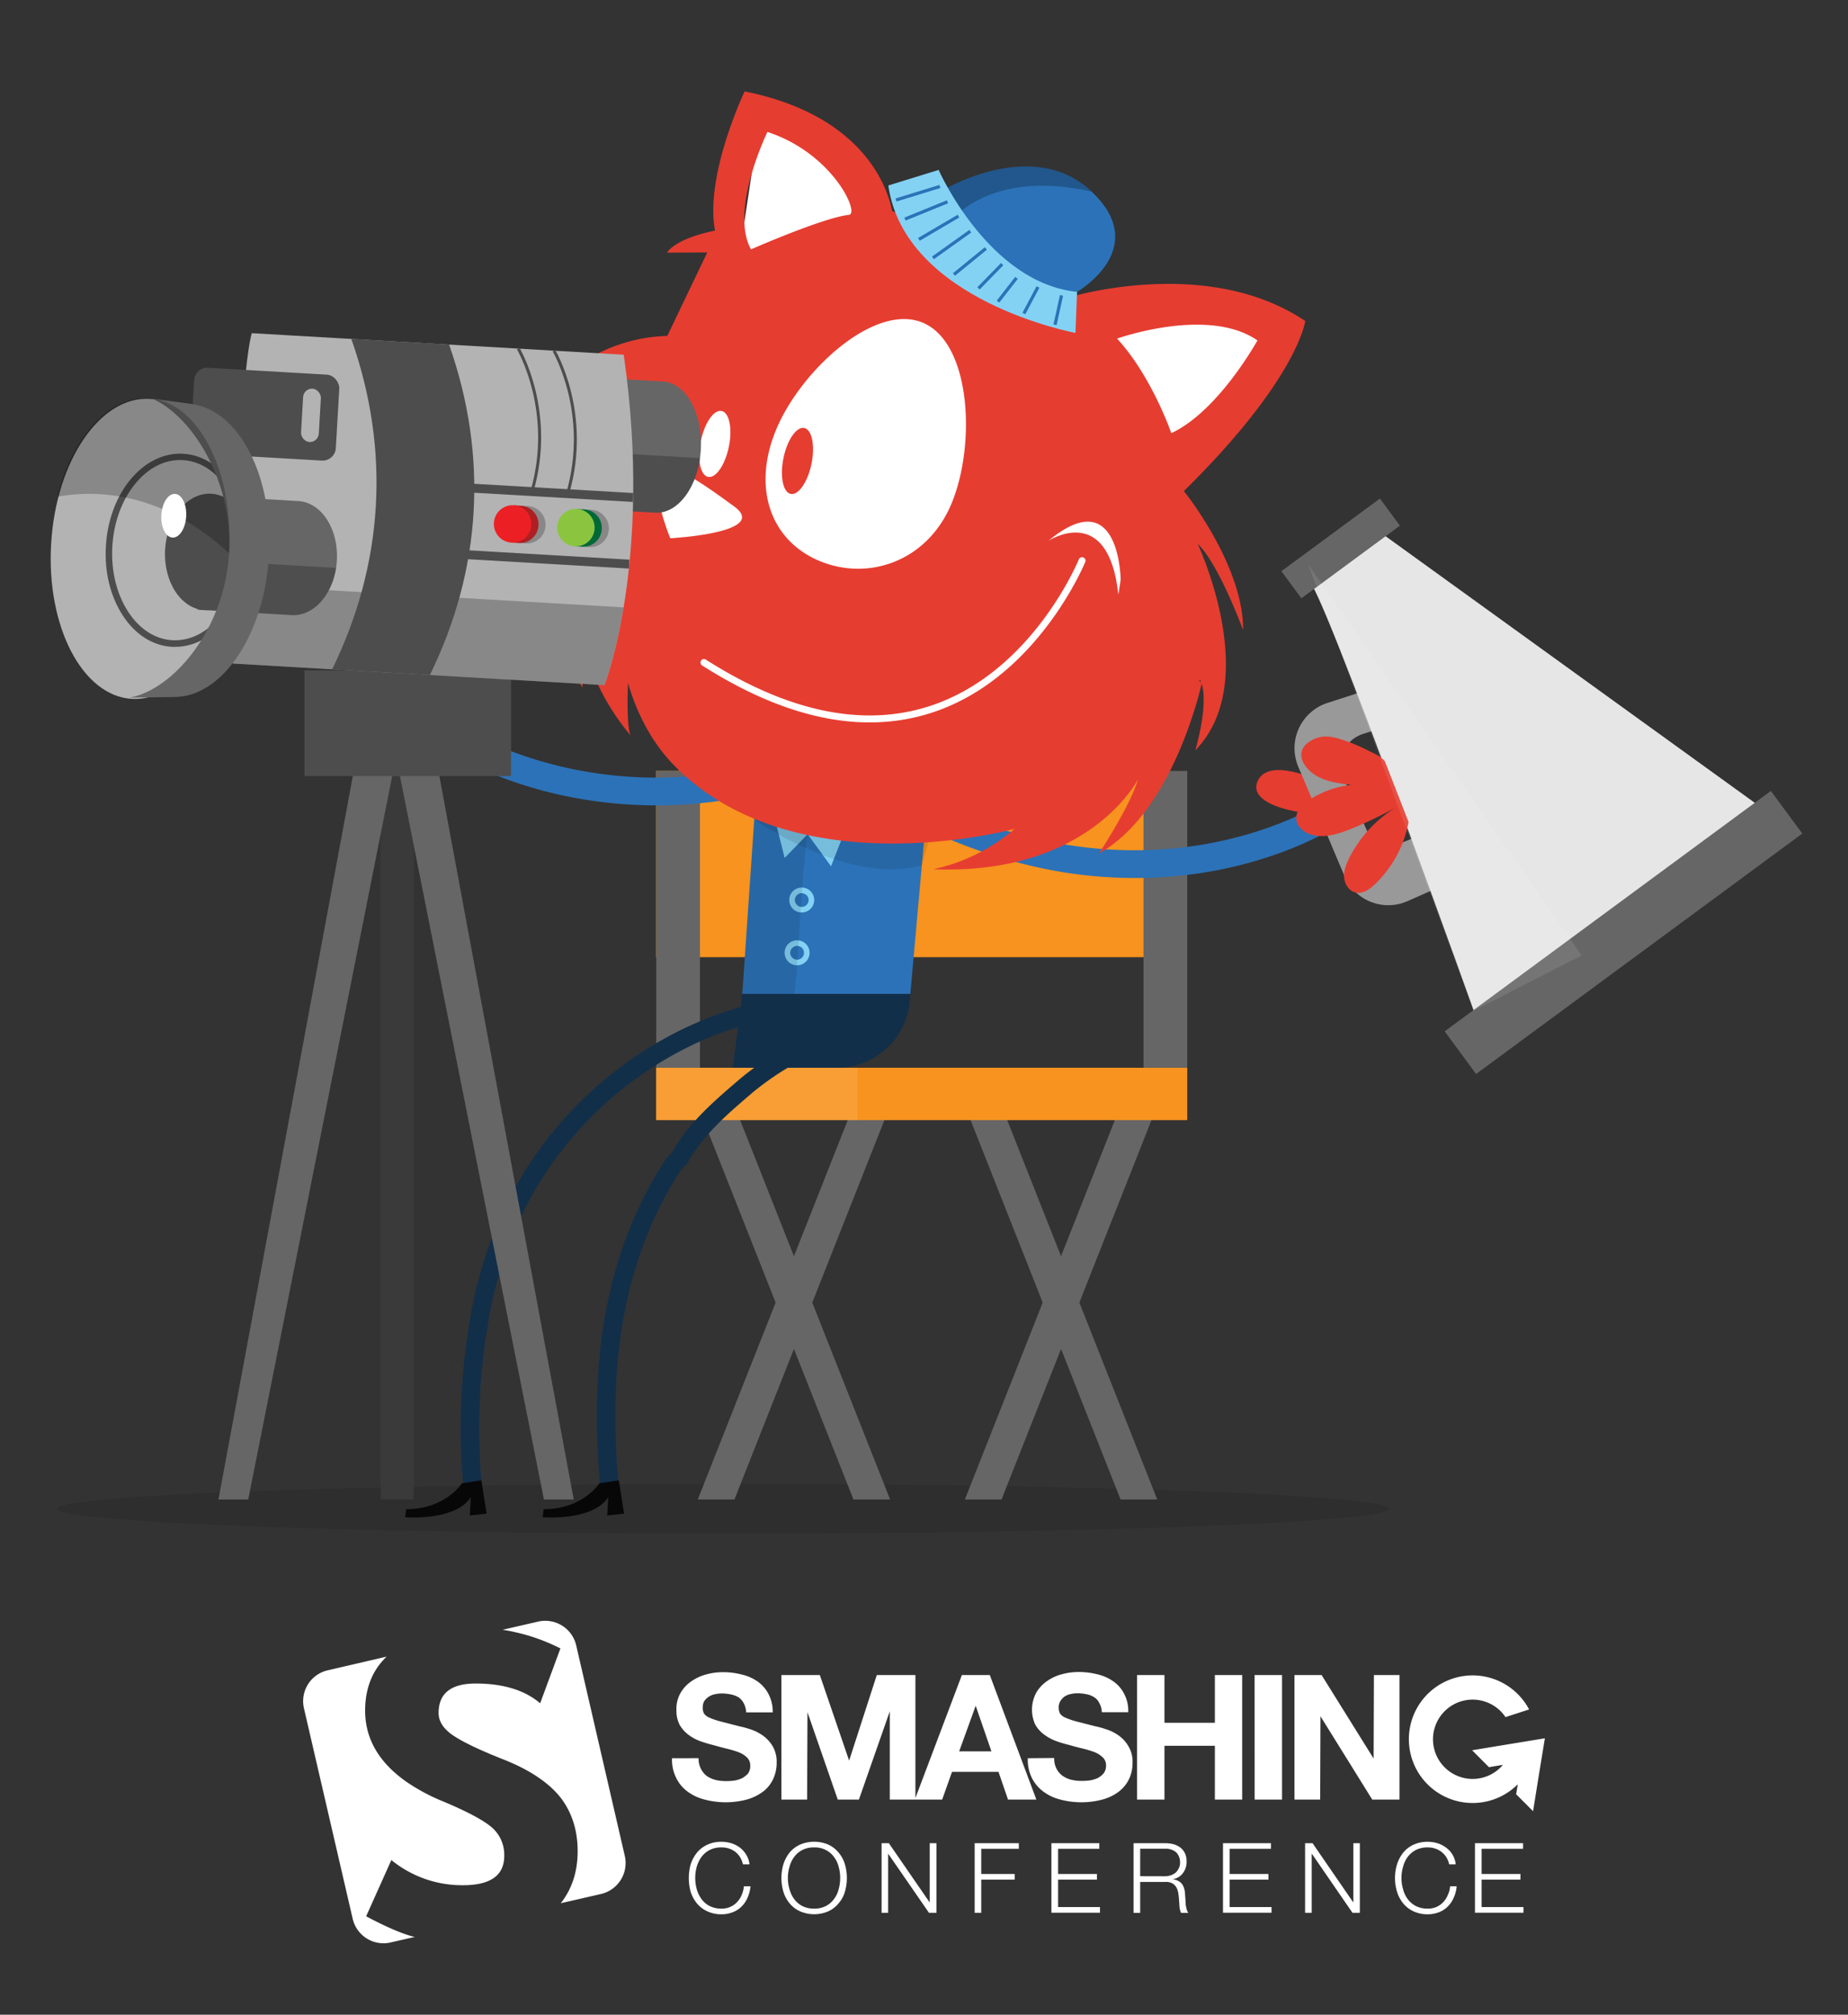 <svg xmlns="http://www.w3.org/2000/svg" viewBox="0 0 904.41 985.66"><rect x="0" y="0" width="904.41" height="985.66" fill="#333333" stroke="none"/><defs><style>.cls-1{isolation:isolate;}.cls-2,.cls-8{fill:#fff;}.cls-3{fill:#e63d31;}.cls-4{fill:#f7931e;}.cls-5{fill:#666;}.cls-6,.cls-8{opacity:0.1;}.cls-11,.cls-6,.cls-8{mix-blend-mode:multiply;}.cls-7{fill:#2c72b8;}.cls-9{fill:#83d2f4;}.cls-10{fill:#29a9e1;}.cls-11{opacity:0.24;}.cls-12{fill:#122f49;}.cls-13{fill:#080708;}.cls-14{fill:#3a3a3a;}.cls-15{fill:#4d4d4d;}.cls-16{fill:#b3b3b3;}.cls-17{fill:#ae1f23;}.cls-18{fill:#ec2024;}.cls-19{fill:#016937;}.cls-20{fill:#8bc540;}.cls-21{fill:#999;}.cls-22{fill:#e6e6e6;}</style></defs><title>Artboard 120</title><g class="cls-1"><g id="Layer_1" data-name="Layer 1"><path class="cls-2" d="M745.39,901.75v2.75H725.1v12.32h19v2.75h-19V933h20.51v2.77H721.85V901.75Z"/><path class="cls-2" d="M362.17,908.55a9.93,9.93,0,0,0-2.35-2.59,10.81,10.81,0,0,0-3.13-1.61,11.32,11.32,0,0,0-3.58-.53,12.24,12.24,0,0,0-5.81,1.27,11.39,11.39,0,0,0-4,3.41,15.21,15.21,0,0,0-2.31,4.79,19.88,19.88,0,0,0-.74,5.47,20.09,20.09,0,0,0,.74,5.5,15.42,15.42,0,0,0,2.31,4.81,11.55,11.55,0,0,0,4,3.43,12.74,12.74,0,0,0,5.81,1.27,10.4,10.4,0,0,0,4.31-.86,9.64,9.64,0,0,0,3.28-2.33,10.47,10.47,0,0,0,2.26-3.47,13.75,13.75,0,0,0,1.1-4.28h3.25a19.17,19.17,0,0,1-1.49,5.68,13.33,13.33,0,0,1-3,4.32,12.1,12.1,0,0,1-4.26,2.71,15,15,0,0,1-5.45,1,16,16,0,0,1-7-1.48,14.29,14.29,0,0,1-5.06-3.88,18.11,18.11,0,0,1-3.05-5.64,25.54,25.54,0,0,1,0-13.44,19.2,19.2,0,0,1,3.05-5.69,14.43,14.43,0,0,1,5.06-3.89,16,16,0,0,1,7-1.45,16.17,16.17,0,0,1,4.77.71,13.27,13.27,0,0,1,4.2,2.11,12.59,12.59,0,0,1,3.11,3.47,11.55,11.55,0,0,1,1.62,4.74h-3.2A13.07,13.07,0,0,0,362.17,908.55Z"/><path class="cls-2" d="M383.39,912.07a17.81,17.81,0,0,1,3-5.69,14.39,14.39,0,0,1,5.05-3.89,17.74,17.74,0,0,1,14.05,0,14.35,14.35,0,0,1,4.94,3.89,15.4,15.4,0,0,1,3.06,5.69,23.76,23.76,0,0,1,0,13.44,14.67,14.67,0,0,1-3.06,5.64,14.2,14.2,0,0,1-4.94,3.88,17.41,17.41,0,0,1-14.05,0,14.25,14.25,0,0,1-5.05-3.88,16.86,16.86,0,0,1-3-5.64,23.76,23.76,0,0,1,0-13.44Zm3,12.19a13.76,13.76,0,0,0,2.27,4.81,11.45,11.45,0,0,0,4,3.43,12.43,12.43,0,0,0,5.82,1.27,12,12,0,0,0,5.68-1.27,11.21,11.21,0,0,0,4-3.43,13.27,13.27,0,0,0,2.28-4.81,20.09,20.09,0,0,0,.74-5.5,19.88,19.88,0,0,0-.74-5.47,13.11,13.11,0,0,0-2.28-4.79,11.06,11.06,0,0,0-4-3.41,11.5,11.5,0,0,0-5.68-1.27,12,12,0,0,0-5.82,1.27,11.3,11.3,0,0,0-4,3.41,13.59,13.59,0,0,0-2.27,4.79,18.2,18.2,0,0,0-.79,5.47A18.39,18.39,0,0,0,386.39,924.26Z"/><path class="cls-2" d="M435,901.75l19.87,28.83H455V901.75h3.29v34.06h-3.65L434.74,907h-.09v28.81h-3.2V901.75Z"/><path class="cls-2" d="M498.61,901.75v2.75H480.22v12.32h16.36v2.75H480.22v16.24H477V901.75Z"/><path class="cls-2" d="M538,901.75v2.75H517.83v12.32h19v2.75h-19V933h20.5v2.77H514.56V901.75Z"/><path class="cls-2" d="M570.34,901.75a17,17,0,0,1,4,.51,10.4,10.4,0,0,1,3.29,1.6,8,8,0,0,1,2.26,2.78,9,9,0,0,1,.83,4,9.19,9.19,0,0,1-1.71,5.63,7.65,7.65,0,0,1-4.91,3.08v.09a7.14,7.14,0,0,1,2.73.88,5.12,5.12,0,0,1,1.8,1.64,7.09,7.09,0,0,1,1,2.33,13.41,13.41,0,0,1,.36,2.83c.05.57.1,1.27.16,2.07s.07,1.7.12,2.53a17.55,17.55,0,0,0,.51,2.4,4,4,0,0,0,.83,1.72h-3.6a3.88,3.88,0,0,1-.41-1.15,13.32,13.32,0,0,1-.34-1.45,6.89,6.89,0,0,0-.1-1.43c0-.49,0-.9-.08-1.25-.08-1.22-.14-2.43-.31-3.6a10.23,10.23,0,0,0-.85-3.21,5.75,5.75,0,0,0-2-2.25,6.31,6.31,0,0,0-3.6-.79H558v15.13h-3.23V901.75Zm-.23,16.18a8.4,8.4,0,0,0,2.83-.46,7.58,7.58,0,0,0,2.4-1.29,6.73,6.73,0,0,0,1.52-2.1,5.54,5.54,0,0,0,.65-2.78,7,7,0,0,0-1.8-5,7.79,7.79,0,0,0-5.6-1.83H558v13.43Z"/><path class="cls-2" d="M622,901.75v2.75H601.77v12.32h19v2.75h-19V933h20.52v2.77H598.53V901.75Z"/><path class="cls-2" d="M642.36,901.75l19.83,28.83h.14V901.75h3.18v34.06H661.9L642.08,907h-.14v28.81h-3.23V901.75Z"/><path class="cls-2" d="M707.79,908.55a10.59,10.59,0,0,0-2.38-2.59,10.85,10.85,0,0,0-3.16-1.61,10.67,10.67,0,0,0-3.46-.53,12.34,12.34,0,0,0-5.88,1.27,11.76,11.76,0,0,0-4,3.41,13.53,13.53,0,0,0-2.24,4.79,18.2,18.2,0,0,0-.79,5.47,18.39,18.39,0,0,0,.79,5.5,13.71,13.71,0,0,0,2.24,4.81,11.92,11.92,0,0,0,4,3.43,12.83,12.83,0,0,0,5.88,1.27,10.44,10.44,0,0,0,4.29-.86,9.84,9.84,0,0,0,3.23-2.33,10.4,10.4,0,0,0,2.23-3.47,11.7,11.7,0,0,0,1.15-4.28h3.2a16.55,16.55,0,0,1-1.49,5.68,13.36,13.36,0,0,1-2.95,4.32,12.29,12.29,0,0,1-4.26,2.71,15.1,15.1,0,0,1-5.4,1,16,16,0,0,1-7.08-1.48,14,14,0,0,1-5-3.88,16.72,16.72,0,0,1-3-5.64,23.08,23.08,0,0,1,0-13.44,17.66,17.66,0,0,1,3-5.69,14.1,14.1,0,0,1,5-3.89,16,16,0,0,1,7.08-1.45,15.78,15.78,0,0,1,4.71.71,13.5,13.5,0,0,1,4.16,2.11,11.46,11.46,0,0,1,4.76,8.21h-3.18A11.65,11.65,0,0,0,707.79,908.55Z"/><path id="SMASHING" class="cls-2" d="M689.5,850.89a31.22,31.22,0,0,1,58.84-14.56l-11.55,3.73a19.4,19.4,0,1,0-1.26,23.37l-6.84,1.12-8.24-8.27,17.85-2.94,17.76-2.91-2.91,17.82-2.87,17.84L742,877.8l.79-4.86a31.21,31.21,0,0,1-53.29-22.05Zm-360.61,9.29a19.82,19.82,0,0,0,2.1,9.76,18,18,0,0,0,5.68,6.69,23.8,23.8,0,0,0,8.35,3.82,40.37,40.37,0,0,0,20.71-.12,24,24,0,0,0,7.95-4,16.35,16.35,0,0,0,4.82-6.24,18.66,18.66,0,0,0,1.6-7.73,15,15,0,0,0-2.16-8.38,17.12,17.12,0,0,0-5.14-5.26,21.92,21.92,0,0,0-6-2.82,41.47,41.47,0,0,0-4.73-1.28l-9.28-2.39a33.33,33.33,0,0,1-5.56-1.88,6.13,6.13,0,0,1-2.67-2,6.06,6.06,0,0,1-.65-2.94,6.26,6.26,0,0,1,.79-3.23,8.75,8.75,0,0,1,2.16-2.09,8.54,8.54,0,0,1,3-1.21,16.85,16.85,0,0,1,3.28-.38,22.53,22.53,0,0,1,4.55.47,12.28,12.28,0,0,1,3.79,1.43,8.21,8.21,0,0,1,2.48,2.82,10.7,10.7,0,0,1,1.21,4.54h13a18.44,18.44,0,0,0-2.08-9,17,17,0,0,0-5.35-6.13,22,22,0,0,0-7.91-3.43,35.7,35.7,0,0,0-9.11-1.11,30.12,30.12,0,0,0-8.13,1.11,22.6,22.6,0,0,0-7.34,3.43,17.24,17.24,0,0,0-5.28,5.78,15.71,15.71,0,0,0-1.93,8.09,15.4,15.4,0,0,0,1.48,7.17,15.87,15.87,0,0,0,4.2,4.88,22.29,22.29,0,0,0,5.79,3.22,64.33,64.33,0,0,0,6.64,2c2.26.65,4.44,1.23,6.56,1.75a44.22,44.22,0,0,1,5.79,1.74,12,12,0,0,1,4.1,2.58,5.32,5.32,0,0,1,1.57,4,6.16,6.16,0,0,1-1.11,3.86,11.48,11.48,0,0,1-3,2.31,14.86,14.86,0,0,1-3.85,1.13,27.61,27.61,0,0,1-3.83.23,21.29,21.29,0,0,1-5.13-.55,14,14,0,0,1-4.35-1.94,9.91,9.91,0,0,1-2.87-3.54,10.53,10.53,0,0,1-1.14-5.18ZM477.5,834.51l7.71,22.32h-15.8ZM448,879.64V819.49H429.1l-13.54,41.87-14.33-41.87H382.42v60.92H395l.18-42.72L410,880.41h10.35l15.11-43.17v43.17h25.64l4.82-13.55h22.75l4.65,13.55h13.87l-22.78-60.92H470.74Zm55-19.46a20.27,20.27,0,0,0,2.05,9.76,19,19,0,0,0,5.73,6.69,23.69,23.69,0,0,0,8.31,3.82,40.33,40.33,0,0,0,20.7-.12,22.85,22.85,0,0,0,8-4,17,17,0,0,0,4.89-6.24,18.19,18.19,0,0,0,1.58-7.73,14.62,14.62,0,0,0-2.21-8.38,16.65,16.65,0,0,0-5.09-5.26,21.58,21.58,0,0,0-6-2.82,36.69,36.69,0,0,0-4.67-1.28l-9.34-2.39a35.28,35.28,0,0,1-5.49-1.88,6.11,6.11,0,0,1-2.68-2,6.18,6.18,0,0,1-.65-2.94,5.9,5.9,0,0,1,.83-3.23A8,8,0,0,1,521,830a8.54,8.54,0,0,1,3-1.21,15.72,15.72,0,0,1,3.2-.38,22.08,22.08,0,0,1,4.55.47,10.41,10.41,0,0,1,3.68,1.43,6.71,6.71,0,0,1,2.54,2.82,9.32,9.32,0,0,1,1.24,4.54h12.95a17.9,17.9,0,0,0-2-9,16.65,16.65,0,0,0-5.36-6.13,22.18,22.18,0,0,0-7.86-3.43,36.75,36.75,0,0,0-9.15-1.11,30.56,30.56,0,0,0-8.13,1.11,21.63,21.63,0,0,0-7.35,3.43,17.45,17.45,0,0,0-5.28,5.78,17.68,17.68,0,0,0-.46,15.26,15.54,15.54,0,0,0,4.22,4.88,24,24,0,0,0,5.78,3.22,59.3,59.3,0,0,0,6.63,2c2.18.65,4.4,1.23,6.58,1.75a47.56,47.56,0,0,1,5.78,1.74,12.57,12.57,0,0,1,4.11,2.58,5.18,5.18,0,0,1,1.62,4,5.92,5.92,0,0,1-1.21,3.86,9.8,9.8,0,0,1-2.94,2.31,15.33,15.33,0,0,1-3.9,1.13,27.22,27.22,0,0,1-3.84.23,21,21,0,0,1-5.08-.55,13.33,13.33,0,0,1-4.3-1.94,10.33,10.33,0,0,1-3-3.54,10.88,10.88,0,0,1-1.1-5.18Zm53.49,20.23h13.4v-26.3h24.67v26.3h13.36V819.49H594.56v23.34H569.89V819.49h-13.4Zm57.53,0h13.41V819.49H614Zm19.5,0h12.57l.15-40.75,25.33,40.75h13.35V819.49H672.4l-.15,40.86-25.46-40.86H633.52Z"/><path class="cls-2" d="M305.78,908,282,805a15.56,15.56,0,0,0-18.62-11.66l-17.38,4c2,.34,4,.67,5.92,1.13a94,94,0,0,1,22.35,8l-9.92,26.83c-7.54-6.43-18.09-9.66-31.58-9.66-12,0-18.12,4.78-18.12,14.41,0,3.77,2,7.17,6,10.19S233,855.49,246,860.64c8.92,3.47,16,7.47,21.49,11.94a46.25,46.25,0,0,1,6.66,6.6c5.67,7.3,8.55,16.09,8.55,26.46q0,15-8.27,25.49l19.69-4.52A15.55,15.55,0,0,0,305.78,908Z"/><path class="cls-2" d="M217,881.38a94.62,94.62,0,0,1-18-9.6c-13.5-9.46-20.3-21-20.3-34.92,0-9.21,2.55-17,7.57-23.2.94-1.08,1.85-2.17,2.92-3.18l-28.8,6.69a15.48,15.48,0,0,0-11.63,18.61L172.6,938.71a15.47,15.47,0,0,0,18.57,11.6l11.84-2.7-1-.21c-5.88-1.58-13.39-4.88-22.82-9.88L191.53,910a54.83,54.83,0,0,0,35,12.32c13.54,0,20.25-4.81,20.25-14.38a17.77,17.77,0,0,0-6-13.85C236.64,890.52,228.7,886.29,217,881.38Z"/><path class="cls-3" d="M616,381.14c6.86-11,31.86,1.37,42.43,6.71,3.1,3.8,6.22,7.59,9.65,11.08l-6.55-2.59C652.13,401.41,607,396.79,616,381.14Z"/><rect class="cls-4" x="321.1" y="377.18" width="238.54" height="91.11" transform="translate(880.74 845.46) rotate(180)"/><path class="cls-5" d="M321.16,377.18h21.4v145.2h-21.4Z"/><ellipse class="cls-6" cx="353.91" cy="738.14" rx="325.94" ry="12.19"/><path class="cls-7" d="M351.75,391.88c23.56-3.18,49.71-10.3,77.81-23.52l-5.74-12.19c-125.27,58.91-210.42-7.84-211.27-8.52l-8.45,10.5c.94.75,23.53,18.71,62.75,29A218.94,218.94,0,0,0,351.75,391.88Z"/><polygon class="cls-5" points="548.4 733.6 471.15 538.26 486.66 532.13 566.34 733.6 548.4 733.6"/><polygon class="cls-5" points="472.21 733.6 551.88 532.13 567.39 538.26 490.15 733.6 472.21 733.6"/><polygon class="cls-5" points="417.68 733.6 340.43 538.26 355.94 532.13 435.62 733.6 417.68 733.6"/><polygon class="cls-5" points="341.49 733.6 421.17 532.13 436.68 538.26 359.43 733.6 341.49 733.6"/><rect class="cls-4" x="321.1" y="522.38" width="259.93" height="25.63" transform="translate(902.13 1070.39) rotate(180)"/><rect class="cls-8" x="321.1" y="522.38" width="98.54" height="25.63" transform="translate(740.74 1070.39) rotate(180)"/><rect class="cls-5" x="559.64" y="377.18" width="21.39" height="145.2" transform="translate(1140.67 899.55) rotate(180)"/><polygon class="cls-7" points="445.52 486.29 454.64 384.38 370.67 378.53 363.28 486.29 445.52 486.29"/><path class="cls-9" d="M392.37,446.42a6.1,6.1,0,1,1,6.1-6.1A6.11,6.11,0,0,1,392.37,446.42Zm0-9.47a3.37,3.37,0,1,0,3.37,3.37A3.37,3.37,0,0,0,392.37,437Z"/><path class="cls-9" d="M390.11,472.25a6.11,6.11,0,1,1,6.1-6.1A6.11,6.11,0,0,1,390.11,472.25Zm0-9.48a3.37,3.37,0,1,0,3.37,3.38A3.38,3.38,0,0,0,390.11,462.77Z"/><polygon class="cls-9" points="378.71 398.64 384.01 419.71 395.27 408.12 406.7 423.8 414.45 404.03 378.71 398.64"/><path class="cls-6" d="M388.7,486.29c.12-.94.22-1.89.34-2.83,1.91-15.2,3.49-60.23,6.23-75.34,1.66-9.19,3.63-18.37,5.94-27.46l-30.54-2.13-7.39,107.76Z"/><path class="cls-10" d="M376.6,200.1c.3-.07.59-.13.89-.18-1.41-.17-3.37-.33-6.06-.42,1.44.05,2.92.43,4.37.56H376l-.13-.19c.26.09.5.15.74.22Z"/><path class="cls-7" d="M504.12,423.47C481,418,455.63,408.42,428.94,392.56L435.82,381c119,70.7,210.2,12.45,211.11,11.86l7.4,11.26c-1,.66-25.22,16.36-65.24,22.8A219.1,219.1,0,0,1,504.12,423.47Z"/><path class="cls-6" d="M369.13,401s46.48,32.62,82,22.27l3.47-12Z"/><polygon class="cls-2" points="435.71 384.65 530.56 362.32 569.44 257.16 581.25 223.59 627.9 165.1 611.07 145.75 549.41 146.92 478.8 165.02 408.99 86.53 373.62 46.84 360.09 136.57 307.49 198.4 306.75 271.15 357.32 356.08 435.71 384.65"/><path class="cls-3" d="M264.89,218.94c-32.64,38.4-4.63,62.24-4.63,62.24-.78-2.69,2.48-15,2.48-15-.33,36.77,22.44,70.24,22.44,70.24-.83-4.6,1.36-26.45,1.36-26.45-.08,24.95,22.18,49.91,22.18,49.91-2.38-4-1.38-25.81-1.38-25.81,6,20.82,15.94,33.78,23.12,40.92a49.38,49.38,0,0,0,8.74,7.19c1.21.77,2.41,1.51,3.6,2.23h0l-.26.1a88.65,88.65,0,0,1,17.71,10.2c-20.91-15.5-13.42-7.63.76-3.37,10.4,3.12,16.87,7,26.75,6.74,20.51-.46,40.8-.29,61.32.41,22.45.77,36.46-2.38,57.44-5.11,4.28.07,8.56.17,12.84.27,8.35-4.13,16.73-7.85,25.53-11.2,1.43-.54,2.88-.94,4.33-1.37a227.56,227.56,0,0,0,14.58-22.46c.84,5.47-2.21,13.35-5.85,20.43a65,65,0,0,1,10.87-.64c.11-.1.18-.2.29-.31a24.17,24.17,0,0,1,4-3.1l-1.42.4c11.7-18.74,15.46-43.12,15.46-43.12,5.36,9.62-2.15,34.77-2.15,34.77,32.95-33.7,1.12-101,1.12-101,10.27,9.61,22.26,42.2,22.26,42.2.15-32-29-68-29-68,55.9-55,59.4-83.2,59.4-83.2C590.58,124.6,523,145.53,523,145.53c-22-36.76-58.6-40.6-58.6-40.6,12.93,6.07,21.85,21,21.85,21-19.53-11.09-36-18.18-49.63-22.64-2.11-10.85-13.48-46.75-72.19-58.57,0,0-19.6,41-14.5,68.1-20.22,4.15-23.45,10.78-23.45,10.78l19.65-.08-19.56,40.82c-26.27.69-43.24,14.28-43.24,14.28,4.87-1.62,18.78,2.77,18.78,2.77-39.67,11.52-52.95,42.95-52.95,42.95A21.09,21.09,0,0,1,264.89,218.94Zm281.82-53.28s44.43-15.91,68.68.88c0,0-19,34.56-42.15,45.38C573.24,211.92,563.62,184,546.71,165.66ZM379.62,210.73c11.71-28.81,48-62.63,71.79-52.94s26.2,59.2,14.5,88-40.62,38.51-64.44,28.82S367.91,239.53,379.62,210.73Zm-4-146.17c32,10.48,45.29,40,39.86,40.55C402.87,106.46,367.54,122,367.54,122,356.88,102.8,375.59,64.56,375.59,64.56Z"/><path class="cls-3" d="M588.3,333.6S574.84,397,537.87,417.49c0,0,15.8-24.09,19-36.13,0,0-23.8,47-100.09,43.89a89.82,89.82,0,0,0,39.76-19.75s-104.84,28.85-164.71-29.1l142-6.27s73.29-45.34,74.78-45.2S588.3,333.6,588.3,333.6Z"/><path class="cls-2" d="M447.25,351.07c-31.27,7-66.08-1.58-103.64-25.51a1.69,1.69,0,0,1,1.82-2.86c40.13,25.56,76.91,33.24,109.31,22.82,50.43-16.22,73.06-71.39,73.28-71.94a1.7,1.7,0,0,1,3.15,1.26c-.23.57-23.47,57.21-75.39,73.91C453,349.65,450.12,350.43,447.25,351.07Z"/><path class="cls-2" d="M548.45,283.63s-.35-48.15-35.28-19.09c0,0,29.29-19.16,34.15,26.37"/><path class="cls-2" d="M359.25,247.72c17.85,13-31.21,15.63-31.21,15.63s-7-16.51-6.78-29.58S341.41,234.71,359.25,247.72Z"/><ellipse class="cls-3" cx="390.28" cy="225.49" rx="16.46" ry="7" transform="translate(90.81 562.37) rotate(-78.38)"/><ellipse class="cls-2" cx="349.83" cy="217.18" rx="16.46" ry="7" transform="translate(66.65 516.1) rotate(-78.38)"/><path class="cls-7" d="M459.62,94.07s45.19-28.25,74.68-.29-7.19,49-7.19,49S477.48,159.43,459.62,94.07Z"/><path class="cls-11" d="M534.3,93.78c-29.49-28-74.68.29-74.68.29a110.73,110.73,0,0,0,5,14.57C472,100.39,492.24,84.3,534.3,93.78Z"/><path class="cls-9" d="M526.33,162.88s-83.57-15.55-91.59-72.14l24.62-7.61s24.37,55.26,67.75,59.66Z"/><rect class="cls-7" x="438" y="93.72" width="22.47" height="1.57" transform="translate(-7.91 136.46) rotate(-17.12)"/><rect class="cls-7" x="442.06" y="102.2" width="22.46" height="1.57" transform="translate(-5.43 178.15) rotate(-22.11)"/><rect class="cls-7" x="448.16" y="110.65" width="22.47" height="1.57" transform="translate(6.84 248.01) rotate(-30.43)"/><rect class="cls-7" x="454.48" y="118.85" width="22.47" height="1.57" transform="translate(17.04 292.53) rotate(-35.48)"/><rect class="cls-7" x="464.62" y="127.17" width="20.15" height="1.57" transform="translate(25.98 328.86) rotate(-39.21)"/><rect class="cls-7" x="476.37" y="134.36" width="16.56" height="1.57" transform="translate(49.54 387.78) rotate(-45.72)"/><rect class="cls-7" x="485.59" y="140.99" width="14.74" height="1.57" transform="translate(78.15 443.51) rotate(-52.08)"/><rect class="cls-7" x="497.19" y="146.14" width="14.74" height="1.57" transform="translate(138 523.48) rotate(-62.01)"/><rect class="cls-7" x="510.55" y="150.92" width="14.74" height="1.57" transform="translate(258.62 625.01) rotate(-77.61)"/><path class="cls-12" d="M445.52,486.29l-.27,3.31a35.66,35.66,0,0,1-35.54,32.78H358.6l4.68-36.09Z"/><path class="cls-12" d="M226.86,727.66l9-.94q-.45-4.31-.75-8.61a303.59,303.59,0,0,1,3.58-69.66,197.38,197.38,0,0,1,18.63-58,179.56,179.56,0,0,1,72-74.28,167.4,167.4,0,0,1,49-18l-1.75-8.91a176.44,176.44,0,0,0-51.68,19,188.44,188.44,0,0,0-75.67,78.07A206.54,206.54,0,0,0,229.76,647a312.13,312.13,0,0,0-3.68,71.75Q226.4,723.22,226.86,727.66Z"/><path class="cls-13" d="M226.07,725.67s-8,12.68-27.27,12.68l-.54,3.94s24.72,2,32.17-9.88l-.52,9,8.25-.86-2.59-16.33Z"/><rect class="cls-14" x="186.35" y="358.56" width="16.14" height="375.04"/><polygon class="cls-5" points="266.2 733.6 189.24 347.01 208.95 347.01 280.78 733.6 266.2 733.6"/><polygon class="cls-5" points="106.91 733.6 178.74 347.01 198.45 347.01 121.49 733.6 106.91 733.6"/><rect class="cls-15" x="148.99" y="328" width="101.11" height="51.7" transform="translate(399.09 707.69) rotate(180)"/><path class="cls-5" d="M324.41,186.64,278.31,184l-3.73,64.17,46.1,2.67C332,251.47,342,237.64,343,219.92S335.73,187.3,324.41,186.64Z"/><path class="cls-11" d="M276.2,220.28l-1.62,27.86,46.1,2.67c10.4.61,19.69-11,21.93-26.67Z"/><path class="cls-16" d="M113.86,324.63l182,10.57s23.92-61.17,9.38-161.66L123.24,163S116.39,180.76,113.86,324.63Z"/><path class="cls-11" d="M100.21,285.24c-.32,11.72-.61,24.54-.85,38.55L295.81,335.2s5.25-13.44,9.33-38.06Z"/><path class="cls-15" d="M171.93,165.79l47.84,2.77c19.18,54.36,16,109.92-9.39,161.69l-47.84-2.77C187.88,275.7,191.11,220.14,171.93,165.79Z"/><rect class="cls-15" x="94.09" y="181.57" width="71.16" height="42.12" rx="6.48" ry="6.48" transform="translate(11.96 -7.17) rotate(3.32)"/><rect class="cls-15" x="265.16" y="198.38" width="4.36" height="85.11" transform="translate(11.32 493.86) rotate(-86.68)"/><rect class="cls-15" x="263.27" y="230.97" width="4.36" height="85.11" transform="translate(-23.01 522.68) rotate(-86.68)"/><rect class="cls-16" x="147.82" y="190.14" width="8.71" height="26.14" rx="4.36" ry="4.36" transform="translate(12.03 -8.48) rotate(3.32)"/><circle class="cls-11" cx="257.83" cy="256.73" r="9.17"/><path class="cls-17" d="M263.54,257.07a9.16,9.16,0,0,0-8-9.62v0l-3.94-.23,0,.63a9.16,9.16,0,0,0-1,17l0,.63,3.94.23v0A9.16,9.16,0,0,0,263.54,257.07Z"/><circle class="cls-18" cx="250.86" cy="256.33" r="9.17"/><circle class="cls-11" cx="288.82" cy="258.53" r="9.17"/><path class="cls-19" d="M294.53,258.86a9.16,9.16,0,0,0-8-9.61v0l-3.94-.23,0,.63a9.16,9.16,0,0,0-1,17l0,.63,3.94.23v0A9.16,9.16,0,0,0,294.53,258.86Z"/><circle class="cls-20" cx="281.84" cy="258.13" r="9.17"/><path class="cls-15" d="M261,240.73l-1.39-.41c11.28-38.79-6.43-69.1-6.61-69.4l1.25-.74C254.46,170.48,272.5,201.31,261,240.73Z"/><path class="cls-15" d="M278.48,241.74l-1.4-.4c11.29-38.79-6.42-69.1-6.6-69.41l1.25-.74C271.91,171.5,290,202.32,278.48,241.74Z"/><ellipse class="cls-16" cx="68.31" cy="268.09" rx="73.39" ry="43.87" transform="matrix(0.06, -1, 1, 0.06, -203.29, 320.75)"/><path class="cls-15" d="M85.75,316.46c-.52,0-1,0-1.57,0-9.47-.55-18.05-6-24.16-15.46s-8.92-21.28-8.2-33.81,5-24.12,12.06-32.64,16.32-13.11,25.79-12.56,18,6,24.16,15.46,8.93,21.28,8.2,33.81l-1.58-.09,1.58.09c-.73,12.53-5,24.12-12.06,32.64C103.21,312,94.66,316.46,85.75,316.46Zm2.37-91.4c-8,0-15.65,4-21.8,11.46-6.62,8-10.65,18.94-11.34,30.8s2.05,23.19,7.7,31.9c5.55,8.56,13.25,13.54,21.69,14s16.66-3.56,23.17-11.42,10.64-18.94,11.33-30.8-2.05-23.19-7.69-31.9c-5.55-8.56-13.26-13.54-21.7-14C89,225.07,88.57,225.06,88.12,225.06Z"/><path class="cls-5" d="M146,245.14l-46.1-2.68-3.24,55.8,46.1,2.68c11.32.65,21.22-11.3,22.11-26.71S157.34,245.8,146,245.14Z"/><path class="cls-11" d="M98.09,274l-1.41,24.22,46.1,2.68c10.4.6,19.6-9.45,21.72-23.05Z"/><ellipse class="cls-15" cx="101.72" cy="270.03" rx="28.53" ry="20.95" transform="translate(-173.75 355.94) rotate(-86.68)"/><path class="cls-5" d="M94.13,197.75v-.08L74.33,195c19.43,8.14,39.83,40.39,37.78,75.65C110,307.57,84.89,337.5,63.36,341.32L85.81,341c23.3-.48,43.59-30.77,45.82-69.18S117.22,200.93,94.13,197.75Z"/><path class="cls-11" d="M28,243c20-3.56,51.72-2.18,84.14,27.64,2.35-40.47-15.36-74.41-39.55-75.81C53.1,193.7,35.38,214,28,243Z"/><ellipse class="cls-2" cx="85.04" cy="252.33" rx="10.71" ry="6.09" transform="translate(-171.79 322.6) rotate(-86.68)"/><path class="cls-12" d="M294,730.85l9-.81c-4-45.55-4.26-104.63,30.37-157.82l2.83-2.83.31-.55c7.64-13.58,19-23.33,31-33.64l.64-.55a139.61,139.61,0,0,1,30.72-19.29c12.63-5.42,24.67-10.58,37.75-12l-1-9c-14.43,1.55-27.67,7.23-40.47,12.71a149.28,149.28,0,0,0-32.86,20.64l-.71.61c-12.51,10.72-24.33,20.84-32.74,35.53l-2.88,3C289.64,622.49,289.79,683.72,294,730.85Z"/><path class="cls-13" d="M293.34,725.67s-8,12.68-27.27,12.68l-.53,3.94s24.72,2,32.16-9.88l-.52,9,8.25-.86-2.59-16.33Z"/><path class="cls-21" d="M675.63,335.49l-26,8.42a23.27,23.27,0,0,0-14.26,31.19L658,428.63h0a23.26,23.26,0,0,0,30.84,12.24l31.07-13.74-8.12-25.07-28.11,11.15a11.12,11.12,0,0,1-14.27-5.85l-12-27a15.66,15.66,0,0,1,9.49-21.23l21.1-6.83Z"/><path class="cls-22" d="M640.23,283.92c5.43-1.41,84.39,219.93,84.39,219.93l142.59-105L673.78,259.21Z"/><rect class="cls-5" x="695.38" y="443.22" width="198.3" height="25.92" transform="translate(-115.72 560.19) rotate(-36.38)"/><rect class="cls-5" x="626.15" y="260.05" width="59.91" height="16.48" transform="translate(-31.25 441.47) rotate(-36.38)"/><path class="cls-3" d="M689.36,402.17a56.71,56.71,0,0,1-16.48,30.46c-2.56,2.44-5.87,4.78-9.33,4.06-3.31-.69-5.5-4.14-5.73-7.51s1.08-6.65,2.62-9.67a62,62,0,0,1,22.31-24.29,198.21,198.21,0,0,1-21.62,10.32c-6.37,2.58-13.5,4.83-20,2.57-3.37-1.17-6.52-4-6.73-7.53-.23-4,3.16-7.24,6.54-9.4a48.23,48.23,0,0,1,39-5.67l-15.91-1.33c-5.89-.49-12-1.13-17.45-3.45-7.67-3.25-14.7-12.57-5-18.38,5.72-3.41,11.26-1.9,17.12.17A82.31,82.31,0,0,1,669,366.91c2.81,1.43,6.83,3,8.78,5.57h0"/><polygon class="cls-8" points="774.06 467.43 640.23 276.17 721.25 494.43 774.06 467.43"/></g></g></svg>